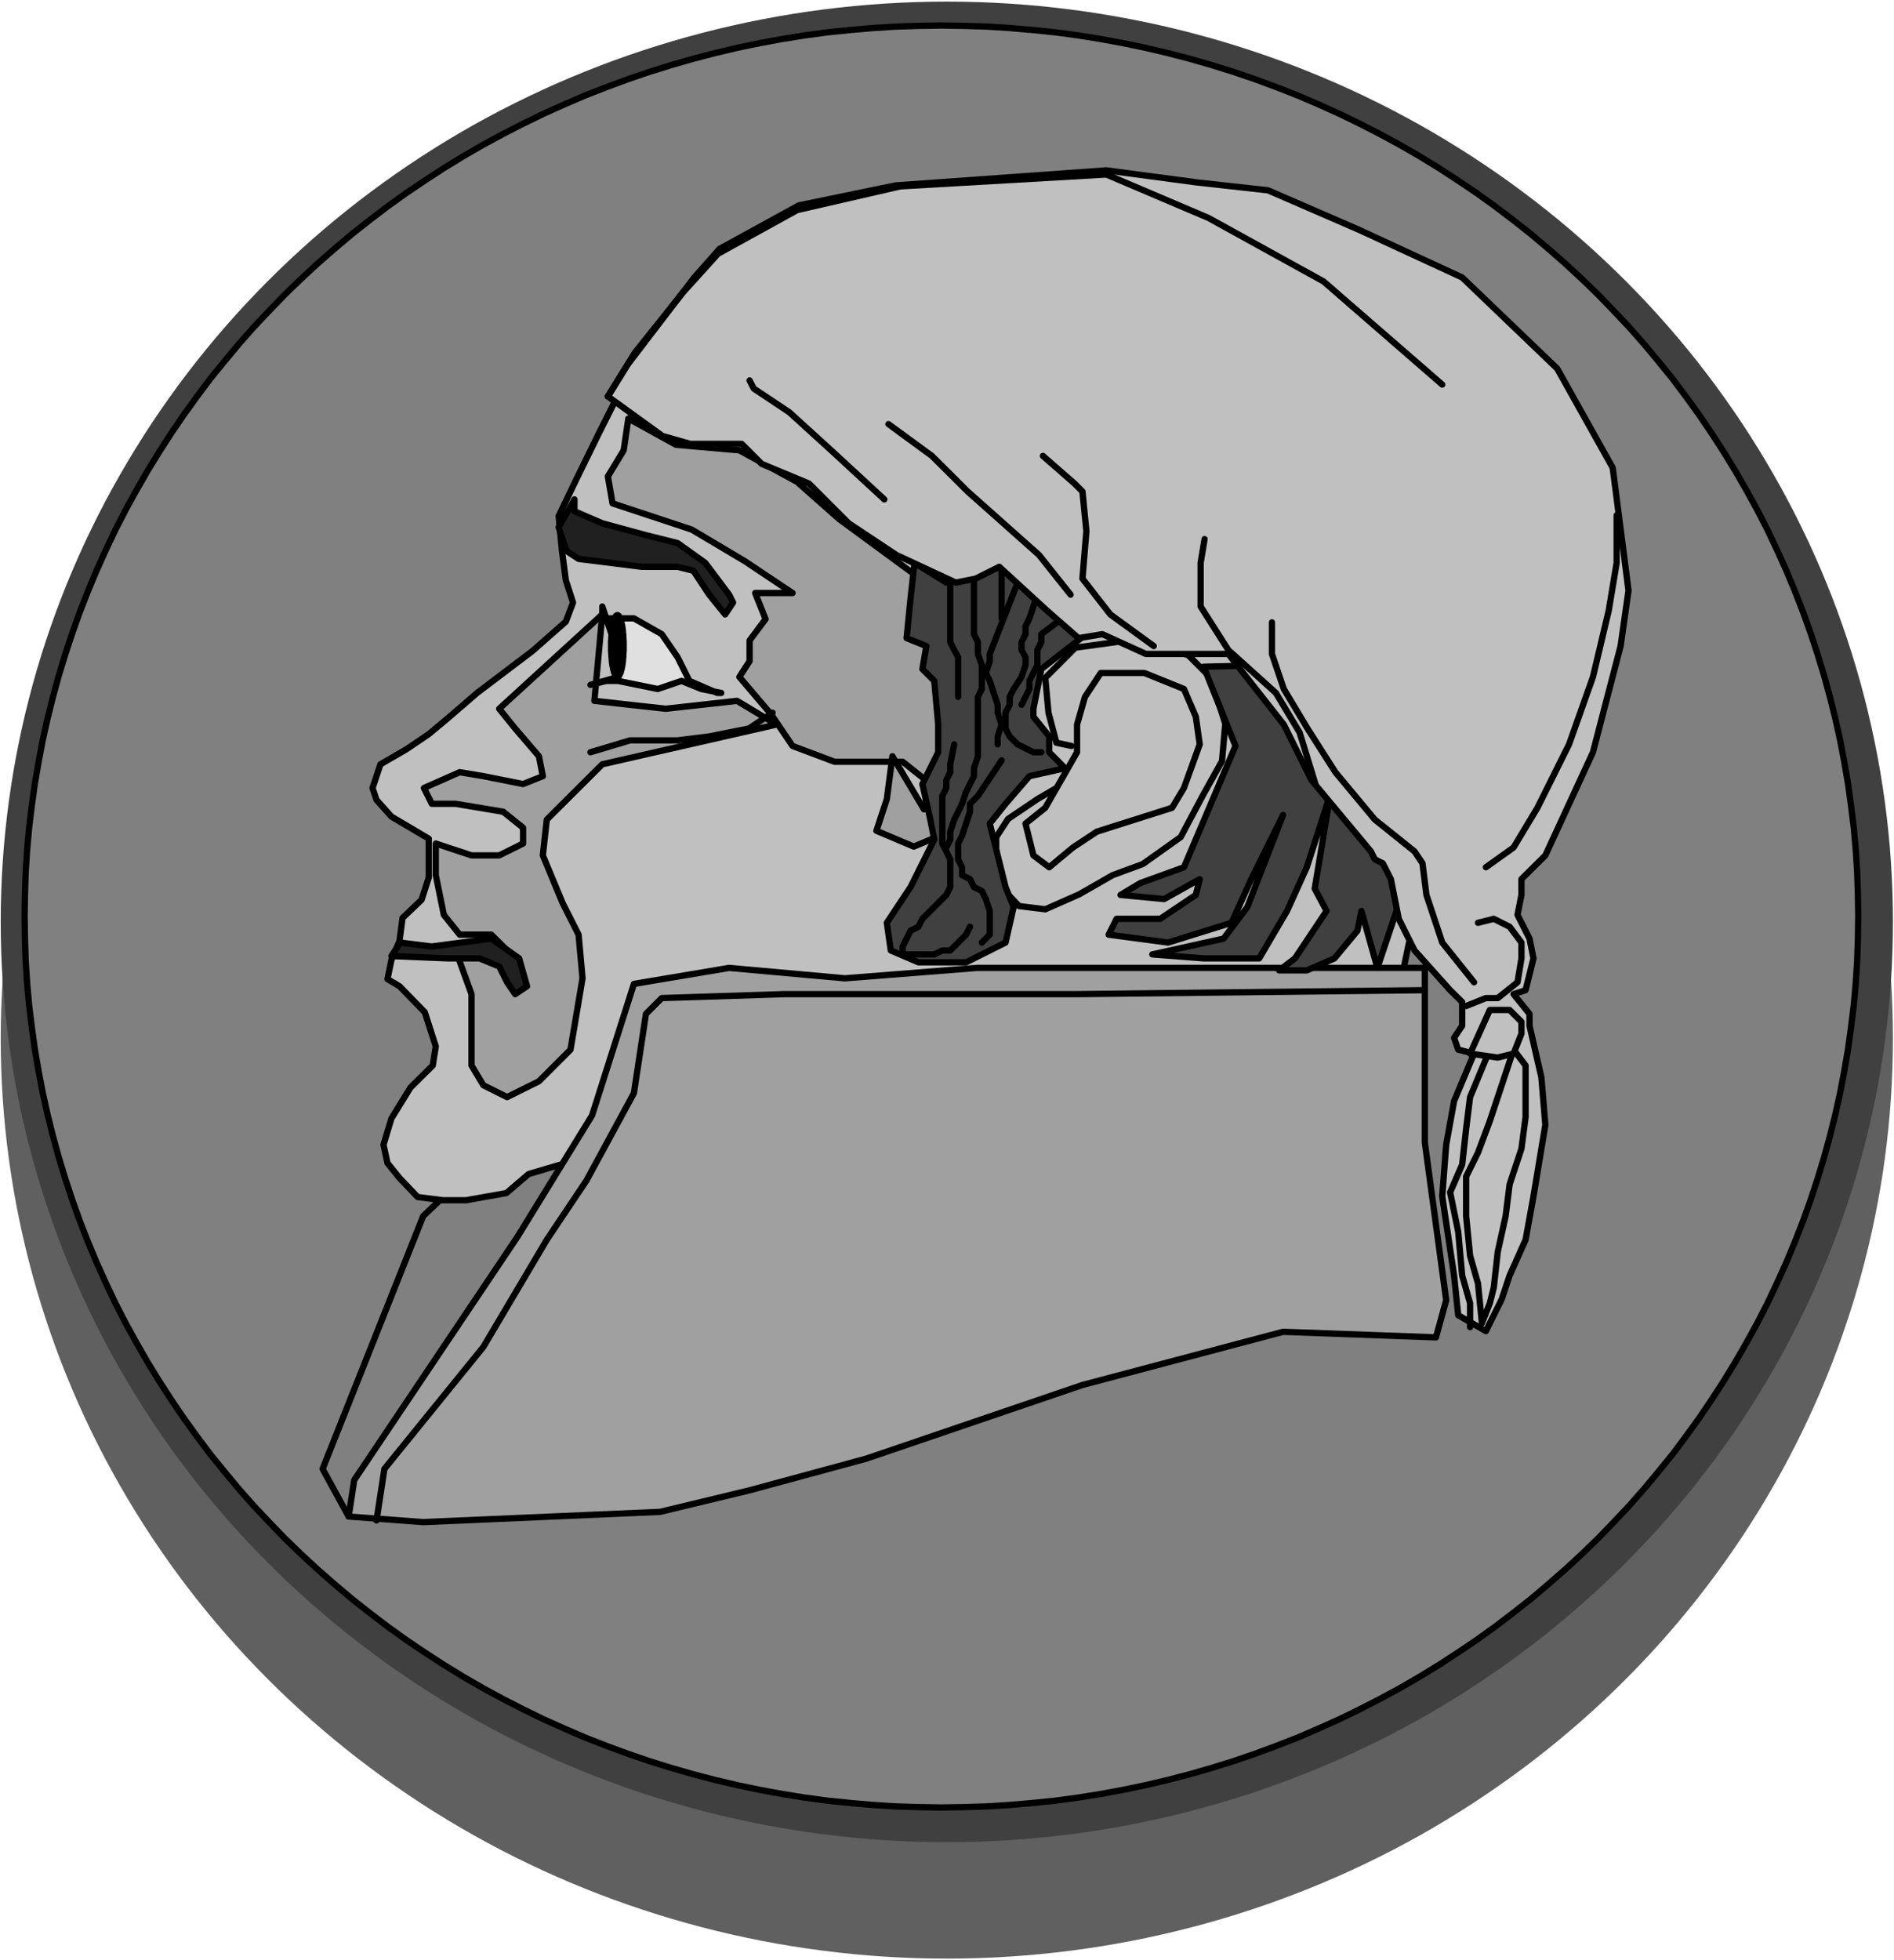 <?xml version="1.0" encoding="UTF-8" standalone="no"?>
<svg
   xmlns:ooo="http://xml.openoffice.org/svg/export"
   xmlns:dc="http://purl.org/dc/elements/1.1/"
   xmlns:cc="http://creativecommons.org/ns#"
   xmlns:rdf="http://www.w3.org/1999/02/22-rdf-syntax-ns#"
   xmlns:svg="http://www.w3.org/2000/svg"
   xmlns="http://www.w3.org/2000/svg"
   xmlns:sodipodi="http://sodipodi.sourceforge.net/DTD/sodipodi-0.dtd"
   xmlns:inkscape="http://www.inkscape.org/namespaces/inkscape"
   version="1.2"
   width="105.44mm"
   height="109.05mm"
   viewBox="0 0 10544 10905"
   preserveAspectRatio="xMidYMid"
   xml:space="preserve"
   id="svg174"
   sodipodi:docname="peso1.svg"
   style="fill-rule:evenodd;stroke-width:28.222;stroke-linejoin:round"
   inkscape:version="0.92.5 (2060ec1f9f, 2020-04-08)"><sodipodi:namedview
   pagecolor="#ffffff"
   bordercolor="#666666"
   borderopacity="1"
   objecttolerance="10"
   gridtolerance="10"
   guidetolerance="10"
   inkscape:pageopacity="0"
   inkscape:pageshadow="2"
   inkscape:window-width="664"
   inkscape:window-height="487"
   id="namedview176"
   showgrid="false"
   inkscape:zoom="0.2102413"
   inkscape:cx="199.25669"
   inkscape:cy="206.05984"
   inkscape:window-x="0"
   inkscape:window-y="0"
   inkscape:window-maximized="0"
   inkscape:current-layer="svg174" />
 <defs
   class="ClipPathGroup"
   id="defs8">
  <clipPath
   id="presentation_clip_path"
   clipPathUnits="userSpaceOnUse">
   <rect
   x="0"
   y="0"
   width="21000"
   height="29700"
   id="rect2" />
  </clipPath>
  <clipPath
   id="presentation_clip_path_shrink"
   clipPathUnits="userSpaceOnUse">
   <rect
   x="21"
   y="29"
   width="20958"
   height="29641"
   id="rect5" />
  </clipPath>
 </defs>
 <defs
   class="TextShapeIndex"
   id="defs12">
  <g
   ooo:slide="id1"
   ooo:id-list="id3"
   id="g10" />
 </defs>
 <defs
   class="EmbeddedBulletChars"
   id="defs44">
  <g
   id="bullet-char-template-57356"
   transform="matrix(4.8828125e-4,0,0,-4.8828125e-4,0,0)">
   <path
   d="M 580,1141 1163,571 580,0 -4,571 Z"
   id="path14"
   inkscape:connector-curvature="0" />
  </g>
  <g
   id="bullet-char-template-57354"
   transform="matrix(4.8828125e-4,0,0,-4.8828125e-4,0,0)">
   <path
   d="M 8,1128 H 1137 V 0 H 8 Z"
   id="path17"
   inkscape:connector-curvature="0" />
  </g>
  <g
   id="bullet-char-template-10146"
   transform="matrix(4.8828125e-4,0,0,-4.8828125e-4,0,0)">
   <path
   d="M 174,0 602,739 174,1481 1456,739 Z M 1358,739 309,1346 659,739 Z"
   id="path20"
   inkscape:connector-curvature="0" />
  </g>
  <g
   id="bullet-char-template-10132"
   transform="matrix(4.8828125e-4,0,0,-4.8828125e-4,0,0)">
   <path
   d="M 2015,739 1276,0 H 717 l 543,543 H 174 v 393 h 1086 l -543,545 h 557 z"
   id="path23"
   inkscape:connector-curvature="0" />
  </g>
  <g
   id="bullet-char-template-10007"
   transform="matrix(4.8828125e-4,0,0,-4.8828125e-4,0,0)">
   <path
   d="m 0,-2 c -7,16 -16,29 -25,39 l 381,530 c -94,256 -141,385 -141,387 0,25 13,38 40,38 9,0 21,-2 34,-5 21,4 42,12 65,25 l 27,-13 111,-251 280,301 64,-25 24,25 c 21,-10 41,-24 62,-43 C 886,937 835,863 770,784 769,783 710,716 594,584 L 774,223 c 0,-27 -21,-55 -63,-84 l 16,-20 C 717,90 699,76 672,76 641,76 570,178 457,381 L 164,-76 c -22,-34 -53,-51 -92,-51 -42,0 -63,17 -64,51 -7,9 -10,24 -10,44 0,9 1,19 2,30 z"
   id="path26"
   inkscape:connector-curvature="0" />
  </g>
  <g
   id="bullet-char-template-10004"
   transform="matrix(4.8828125e-4,0,0,-4.8828125e-4,0,0)">
   <path
   d="M 285,-33 C 182,-33 111,30 74,156 52,228 41,333 41,471 c 0,78 14,145 41,201 34,71 87,106 158,106 53,0 88,-31 106,-94 l 23,-176 c 8,-64 28,-97 59,-98 l 735,706 c 11,11 33,17 66,17 42,0 63,-15 63,-46 V 965 c 0,-36 -10,-64 -30,-84 L 442,47 C 390,-6 338,-33 285,-33 Z"
   id="path29"
   inkscape:connector-curvature="0" />
  </g>
  <g
   id="bullet-char-template-9679"
   transform="matrix(4.8828125e-4,0,0,-4.8828125e-4,0,0)">
   <path
   d="M 813,0 C 632,0 489,54 383,161 276,268 223,411 223,592 c 0,181 53,324 160,431 106,107 249,161 430,161 179,0 323,-54 432,-161 108,-107 162,-251 162,-431 0,-180 -54,-324 -162,-431 C 1136,54 992,0 813,0 Z"
   id="path32"
   inkscape:connector-curvature="0" />
  </g>
  <g
   id="bullet-char-template-8226"
   transform="matrix(4.8828125e-4,0,0,-4.8828125e-4,0,0)">
   <path
   d="m 346,457 c -73,0 -137,26 -191,78 -54,51 -81,114 -81,188 0,73 27,136 81,188 54,52 118,78 191,78 73,0 134,-26 185,-79 51,-51 77,-114 77,-187 0,-75 -25,-137 -76,-188 -50,-52 -112,-78 -186,-78 z"
   id="path35"
   inkscape:connector-curvature="0" />
  </g>
  <g
   id="bullet-char-template-8211"
   transform="matrix(4.8828125e-4,0,0,-4.8828125e-4,0,0)">
   <path
   d="M -4,459 H 1135 V 606 H -4 Z"
   id="path38"
   inkscape:connector-curvature="0" />
  </g>
  <g
   id="bullet-char-template-61548"
   transform="matrix(4.8828125e-4,0,0,-4.8828125e-4,0,0)">
   <path
   d="m 173,740 c 0,163 58,303 173,419 116,115 255,173 419,173 163,0 302,-58 418,-173 116,-116 174,-256 174,-419 0,-163 -58,-303 -174,-418 C 1067,206 928,148 765,148 601,148 462,206 346,322 231,437 173,577 173,740 Z"
   id="path41"
   inkscape:connector-curvature="0" />
  </g>
 </defs>
 <g
   id="g49"
   transform="translate(-5228,-9397)">
  <g
   id="id2"
   class="Master_Slide">
   <g
   id="bg-id2"
   class="Background" />
   <g
   id="bo-id2"
   class="BackgroundObjects" />
  </g>
 </g>
 <g
   class="SlideGroup"
   id="g172"
   transform="translate(-5228,-9397)">
  <g
   id="g170">
   <g
   id="container-id1">
    <g
   id="id1"
   class="Slide"
   clip-path="url(#presentation_clip_path)">
     <g
   class="Page"
   id="g166">
      <g
   class="Graphic"
   id="g164">
       <g
   id="id3">
        <rect
   class="BoundingBox"
   x="5228"
   y="9397"
   width="10544"
   height="10905"
   id="rect51"
   style="fill:none;stroke:none" />
        <path
   d="m 15766,15175 c 0,899 -243,1782 -706,2561 -462,778 -1127,1424 -1927,1874 -801,449 -1709,686 -2634,686 -925,0 -1833,-237 -2633,-686 -801,-450 -1466,-1096 -1928,-1874 -463,-779 -706,-1662 -706,-2561 0,-899 243,-1782 706,-2560 462,-779 1127,-1425 1927,-1875 801,-449 1709,-686 2634,-686 925,0 1833,237 2633,686 801,450 1466,1096 1928,1874 463,779 706,1662 706,2561 z"
   id="path53"
   inkscape:connector-curvature="0"
   style="fill:#606060;stroke:none" />
        <path
   d="m 15766,14527 c 0,899 -243,1782 -706,2561 -462,778 -1127,1424 -1927,1874 -801,449 -1709,686 -2634,686 -925,0 -1833,-237 -2633,-686 -801,-450 -1466,-1096 -1928,-1874 -463,-779 -706,-1662 -706,-2561 0,-899 243,-1782 706,-2560 462,-779 1127,-1425 1927,-1875 801,-449 1709,-686 2634,-686 925,0 1833,237 2633,686 801,450 1466,1096 1928,1874 463,779 706,1662 706,2561 z"
   id="path55"
   inkscape:connector-curvature="0"
   style="fill:#404040;stroke:none" />
        <path
   d="m 15577,14498 c 0,871 -236,1726 -684,2480 -448,754 -1093,1380 -1869,1815 -776,436 -1657,665 -2553,665 -896,0 -1777,-229 -2553,-665 -776,-435 -1421,-1061 -1869,-1815 -448,-754 -684,-1609 -684,-2480 0,-871 236,-1726 684,-2480 448,-754 1093,-1380 1869,-1815 776,-436 1657,-665 2553,-665 896,0 1777,229 2553,665 776,435 1421,1061 1869,1815 448,754 684,1609 684,2480 z"
   id="path57"
   inkscape:connector-curvature="0"
   style="fill:#808080;stroke:none" />
        <path
   d="m 15573,14497 -2,-124 -4,-123 -8,-124 -11,-123 -15,-122 -17,-123 -21,-122 -23,-121 -27,-121 -30,-120 -33,-120 -36,-118 -39,-118 -42,-117 -45,-115 -48,-115 -51,-113 -53,-112 -57,-111 -60,-109 -62,-108 -65,-106 -68,-105 -70,-103 -73,-101 -75,-100 -79,-97 -80,-96 -83,-94 -86,-91 -87,-90 -90,-87 -92,-85 -95,-83 -96,-81 -99,-78 -100,-76 -103,-74 -104,-70 -106,-69 -108,-66 -109,-63 -111,-60 -113,-58 -113,-55 -116,-52 -116,-50 -118,-46 -119,-44 -120,-41 -122,-38 -122,-35 -123,-32 -123,-29 -125,-26 -125,-23 -125,-20 -126,-17 -127,-13 -127,-11 -127,-8 -127,-4 -127,-2 v 0 l -127,2 -127,4 -127,8 -127,11 -127,13 -126,17 -125,20 -125,23 -125,26 -123,29 -123,32 -122,35 -122,38 -120,41 -119,44 -118,46 -116,50 -116,52 -113,55 -113,58 -111,60 -109,63 -108,66 -106,69 -104,70 -103,74 -100,76 -99,78 -96,81 -95,83 -92,85 -90,87 -87,90 -86,91 -83,94 -80,96 -79,97 -75,100 -73,101 -70,103 -68,105 -65,106 -62,108 -60,109 -57,111 -53,112 -51,113 -48,115 -45,115 -42,117 -39,118 -36,118 -33,120 -30,120 -27,121 -23,121 -21,122 -17,123 -15,122 -11,123 -8,124 -4,123 -2,124 v 0 l 2,124 4,123 8,124 11,123 15,122 17,123 21,122 23,121 27,121 30,120 33,120 36,118 39,118 42,117 45,115 48,115 51,113 53,112 57,111 60,109 62,108 65,106 68,105 70,103 73,101 75,100 79,97 80,96 83,94 86,91 87,90 90,87 92,85 95,83 96,81 99,78 100,76 103,74 104,70 106,69 108,66 109,63 111,60 113,58 113,55 116,52 116,50 118,46 119,44 120,41 122,38 122,35 123,32 123,29 125,26 125,23 125,20 126,17 127,13 127,11 127,8 127,4 127,2 v 0 l 127,-2 127,-4 127,-8 127,-11 127,-13 126,-17 125,-20 125,-23 125,-26 123,-29 123,-32 122,-35 122,-38 120,-41 119,-44 118,-46 116,-50 116,-52 113,-55 113,-58 111,-60 109,-63 108,-66 106,-69 104,-70 103,-74 100,-76 99,-78 96,-81 95,-83 92,-85 90,-87 87,-90 86,-91 83,-94 80,-96 79,-97 75,-100 73,-101 70,-103 68,-105 65,-106 62,-108 60,-109 57,-111 53,-112 51,-113 48,-115 45,-115 42,-117 39,-118 36,-118 33,-120 30,-120 27,-121 23,-121 21,-122 17,-123 15,-122 11,-123 8,-124 4,-123 z"
   id="path59"
   inkscape:connector-curvature="0"
   style="fill:none;stroke:#000000;stroke-width:35;stroke-linecap:round;stroke-linejoin:round" />
        <path
   d="m 7584,16164 -560,1407 145,265 1324,-1085 207,-1646 z"
   id="path61"
   inkscape:connector-curvature="0"
   style="fill:#808080;stroke:none" />
        <path
   d="m 7584,16164 -560,1407 145,265 1324,-1085 207,-1646 z"
   id="path63"
   inkscape:connector-curvature="0"
   style="fill:none;stroke:#000000;stroke-width:35;stroke-linecap:round;stroke-linejoin:round" />
        <path
   d="m 8665,11603 -102,203 -123,251 -102,212 18,190 22,167 40,124 -40,106 -185,163 -309,234 -168,145 -101,84 -124,84 -145,84 -44,132 22,66 83,93 208,123 v 216 l -40,124 -106,101 -17,128 -45,106 -22,106 67,40 141,145 61,190 -17,106 -124,123 -106,172 -44,146 22,102 67,83 101,106 141,18 h 128 l 225,-40 124,-106 207,-61 22,-40 966,-168 3552,-282 767,-3666 z"
   id="path65"
   inkscape:connector-curvature="0"
   style="fill:#c0c0c0;stroke:none" />
        <path
   d="m 8665,11603 -102,203 -123,251 -102,212 18,190 22,167 40,124 -40,106 -185,163 -309,234 -168,145 -101,84 -124,84 -145,84 -44,132 22,66 83,93 208,123 v 216 l -40,124 -106,101 -17,128 -45,106 -22,106 67,40 141,145 61,190 -17,106 -124,123 -106,172 -44,146 22,102 67,83 101,106 141,18 h 128 l 225,-40 124,-106 207,-61 22,-40 966,-168 3552,-282 767,-3666 z"
   id="path67"
   inkscape:connector-curvature="0"
   style="fill:none;stroke:#000000;stroke-width:35;stroke-linecap:round;stroke-linejoin:round" />
        <path
   d="m 8757,14872 -233,732 -415,675 -909,1354 -31,203 415,31 1319,-57 498,-120 649,-176 1204,-410 1117,-296 851,31 57,-207 -119,-878 v -971 h -2492 l -737,58 -644,-58 z"
   id="path69"
   inkscape:connector-curvature="0"
   style="fill:#a0a0a0;stroke:none" />
        <path
   d="m 8757,14872 -233,732 -415,675 -909,1354 -31,203 415,31 1319,-57 498,-120 649,-176 1204,-410 1117,-296 851,31 57,-207 -119,-878 v -971 h -2492 l -737,58 -644,-58 z"
   id="path71"
   inkscape:connector-curvature="0"
   style="fill:none;stroke:#000000;stroke-width:35;stroke-linecap:round;stroke-linejoin:round" />
        <path
   d="m 7324,17858 44,-287 551,-679 353,-596 221,-330 264,-486 67,-441 88,-88 684,-22 h 1098 530 l 1936,-22"
   id="path73"
   inkscape:connector-curvature="0"
   style="fill:none;stroke:#000000;stroke-width:35;stroke-linecap:round;stroke-linejoin:round" />
        <path
   d="m 9551,13429 -220,-132 -397,44 -397,-44 44,-481 -574,525 89,110 132,154 22,111 -110,44 -221,-44 -132,-22 -199,88 44,88 h 133 l 264,44 111,89 v 88 l -133,66 h -154 l -199,-66 v 176 l 45,221 88,110 h 176 l 155,154 v 133 h -44 l -23,-88 -66,-89 -220,-22 88,243 v 198 199 l 66,110 132,66 177,-88 176,-176 67,-397 -22,-243 -89,-176 -110,-265 22,-199 309,-308 z"
   id="path75"
   inkscape:connector-curvature="0"
   style="fill:#a0a0a0;stroke:none" />
        <path
   d="m 9551,13429 -220,-132 -397,44 -397,-44 44,-481 -574,525 89,110 132,154 22,111 -110,44 -221,-44 -132,-22 -199,88 44,88 h 133 l 264,44 111,89 v 88 l -133,66 h -154 l -199,-66 v 176 l 45,221 88,110 h 176 l 155,154 v 133 h -44 l -23,-88 -66,-89 -220,-22 88,243 v 198 199 l 66,110 132,66 177,-88 176,-176 67,-397 -22,-243 -89,-176 -110,-265 22,-199 309,-308 z"
   id="path77"
   inkscape:connector-curvature="0"
   style="fill:none;stroke:#000000;stroke-width:35;stroke-linecap:round;stroke-linejoin:round" />
        <path
   d="m 7456,14642 71,9 105,13 331,-44 155,110 44,155 -66,44 -45,-66 -44,-88 -110,-45 h -176 l -314,-13 z"
   id="path79"
   inkscape:connector-curvature="0"
   style="fill:#202020;stroke:none" />
        <path
   d="m 7456,14642 71,9 105,13 331,-44 155,110 44,155 -66,44 -45,-66 -44,-88 -110,-45 h -176 l -314,-13 z"
   id="path81"
   inkscape:connector-curvature="0"
   style="fill:none;stroke:#000000;stroke-width:35;stroke-linecap:round;stroke-linejoin:round" />
        <path
   d="m 8726,11726 -26,177 -88,145 26,150 441,146 296,176 265,177 h -208 l 58,145 -89,119 v 115 l -57,88 177,208 119,176 234,88 h 379 l 150,119 -31,146 -176,-296 -31,239 -58,176 208,88 145,-61 31,-58 177,-207 -208,-1085 -560,-411 -234,-207 -322,-176 -353,-31 z"
   id="path83"
   inkscape:connector-curvature="0"
   style="fill:#a0a0a0;stroke:none" />
        <path
   d="m 8726,11726 -26,177 -88,145 26,150 441,146 296,176 265,177 h -208 l 58,145 -89,119 v 115 l -57,88 177,208 119,176 234,88 h 379 l 150,119 -31,146 -176,-296 -31,239 -58,176 208,88 145,-61 31,-58 177,-207 -208,-1085 -560,-411 -234,-207 -322,-176 -353,-31 z"
   id="path85"
   inkscape:connector-curvature="0"
   style="fill:none;stroke:#000000;stroke-width:35;stroke-linecap:round;stroke-linejoin:round" />
        <path
   d="m 11193,13548 -84,-18 -44,-167 -18,-194 168,-168 291,-40 145,40 190,40 128,128 80,256 -18,207 -106,190 -124,233 -211,150 -168,62 -185,106 -190,84 -146,-18 -83,-88 -44,-128 v -168 l 66,-101 163,-110 106,-62"
   id="path87"
   inkscape:connector-curvature="0"
   style="fill:none;stroke:#000000;stroke-width:35;stroke-linecap:round;stroke-linejoin:round" />
        <path
   d="m 11929,13107 177,441 -287,675 -243,88 -110,66 243,23 198,-111 -22,88 -198,133 h -243 l -44,88 331,44 353,-110 110,-243 177,-357 -199,512 -132,176 -397,88 286,22 h 309 l 155,-264 110,-243 132,-410 -88,529 66,124 -88,132 -88,132 -88,67 h 154 l 154,-67 128,-154 22,-110 89,317 207,-617 88,-1090 z"
   id="path89"
   inkscape:connector-curvature="0"
   style="fill:#404040;stroke:none" />
        <path
   d="m 11929,13107 177,441 -287,675 -243,88 -110,66 243,23 198,-111 -22,88 -198,133 h -243 l -44,88 331,44 353,-110 110,-243 177,-357 -199,512 -132,176 -397,88 286,22 h 309 l 155,-264 110,-243 132,-410 -88,529 66,124 -88,132 -88,132 -88,67 h 154 l 154,-67 128,-154 22,-110 89,317 207,-617 88,-1090 z"
   id="path91"
   inkscape:connector-curvature="0"
   style="fill:none;stroke:#000000;stroke-width:35;stroke-linecap:round;stroke-linejoin:round" />
        <path
   d="m 8581,12772 v 66 h 176 l 155,88 88,128 66,132 155,67 h 22 l -111,-22 -110,-45 -132,45 -221,-45 h -66 l -88,22 154,-44 v -128 z"
   id="path93"
   inkscape:connector-curvature="0"
   style="fill:#e0e0e0;stroke:none" />
        <path
   d="m 8581,12772 v 66 h 176 l 155,88 88,128 66,132 155,67 h 22 l -111,-22 -110,-45 -132,45 -221,-45 h -66 l -88,22 154,-44 v -128 z"
   id="path95"
   inkscape:connector-curvature="0"
   style="fill:none;stroke:#000000;stroke-width:35;stroke-linecap:round;stroke-linejoin:round" />
        <path
   d="m 8515,13583 220,-66 h 265 l 176,-22 221,-44 132,-88"
   id="path97"
   inkscape:connector-curvature="0"
   style="fill:none;stroke:#000000;stroke-width:35;stroke-linecap:round;stroke-linejoin:round" />
        <path
   d="m 10319,12529 -22,199 -22,220 110,44 -22,128 66,66 22,243 v 154 l -88,177 44,198 22,111 -132,264 -132,199 22,154 154,66 h 265 l 220,-110 45,-198 -45,-111 -88,-353 88,-110 133,-154 198,-44 -88,-89 v -88 l -88,-110 v -44 l 44,-221 221,-172 -442,-397 -308,88 z"
   id="path99"
   inkscape:connector-curvature="0"
   style="fill:#404040;stroke:none" />
        <path
   d="m 10319,12529 -22,199 -22,220 110,44 -22,128 66,66 22,243 v 154 l -88,177 44,198 22,111 -132,264 -132,199 22,154 154,66 h 265 l 220,-110 45,-198 -45,-111 -88,-353 88,-110 133,-154 198,-44 -88,-89 v -88 l -88,-110 v -44 l 44,-221 221,-172 -442,-397 -308,88 z"
   id="path101"
   inkscape:connector-curvature="0"
   style="fill:none;stroke:#000000;stroke-width:35;stroke-linecap:round;stroke-linejoin:round" />
        <path
   d="m 10518,12617 v 44 45 44 44 44 44 44 44 l 22,44 22,40 v 44 44 44 45 44"
   id="path103"
   inkscape:connector-curvature="0"
   style="fill:none;stroke:#000000;stroke-width:35;stroke-linecap:round;stroke-linejoin:round" />
        <path
   d="m 10650,12595 v 66 45 44 66 66 44 l 22,44 v 66 l 22,62 v 44 44 45 l -22,44 v 44 44 44 44 44 44 66 l -22,67 v 44 l -22,44 -22,44 -22,66 -22,44 -22,44 -22,67 v 44 l -22,44"
   id="path105"
   inkscape:connector-curvature="0"
   style="fill:none;stroke:#000000;stroke-width:35;stroke-linecap:round;stroke-linejoin:round" />
        <path
   d="m 11003,12706 -44,132 -22,44 v 44 l -22,44 v 44 l 22,40 v 44 l -22,66 -44,67 -22,44 v 44 l -23,44 v 44 44 l 23,44 44,44 44,22 44,22 h 44"
   id="path107"
   inkscape:connector-curvature="0"
   style="fill:none;stroke:#000000;stroke-width:35;stroke-linecap:round;stroke-linejoin:round" />
        <path
   d="m 11113,12860 -88,66 v 44 l -22,44 v 40 44 l -22,44 -22,44 v 45 l -22,44 -22,44"
   id="path109"
   inkscape:connector-curvature="0"
   style="fill:none;stroke:#000000;stroke-width:35;stroke-linecap:round;stroke-linejoin:round" />
        <path
   d="m 10893,12639 -155,397 v 40 l -22,66 22,44 22,67 22,66 v 44 l 22,66 -22,66 v 44"
   id="path111"
   inkscape:connector-curvature="0"
   style="fill:none;stroke:#000000;stroke-width:35;stroke-linecap:round;stroke-linejoin:round" />
        <path
   d="m 10804,13628 -132,198 -44,44 v 44 l -22,66 -22,67 -22,44 v 44 44 l 22,44 v 44 l 44,22 22,44 44,22 22,45 22,66 v 44 44 44 l -44,44"
   id="path113"
   inkscape:connector-curvature="0"
   style="fill:none;stroke:#000000;stroke-width:35;stroke-linecap:round;stroke-linejoin:round" />
        <path
   d="m 10540,13539 -22,111 v 44 l -22,44 v 44 l -22,44 v 44 44 44 45 44 44 l 22,44 22,44 v 44 44 66 l -22,44 -45,45 -44,44 -44,44 -22,44 -44,22 -22,44 -22,44 v 44 h 44 44 44 44 l 45,-22 h 44 l 44,-44 44,-44 22,-44"
   id="path115"
   inkscape:connector-curvature="0"
   style="fill:none;stroke:#000000;stroke-width:35;stroke-linecap:round;stroke-linejoin:round" />
        <path
   d="m 8704,12994 c 0,31 -2,61 -5,87 -3,26 -7,48 -12,64 -6,15 -12,23 -18,23 -6,0 -12,-8 -17,-23 -6,-16 -10,-38 -13,-64 -3,-26 -5,-56 -5,-87 0,-31 2,-61 5,-87 3,-26 7,-48 13,-64 5,-15 11,-23 17,-23 6,0 12,8 18,23 5,16 9,38 12,64 3,26 5,56 5,87 z"
   id="path117"
   inkscape:connector-curvature="0"
   style="fill:#000000;stroke:none" />
        <path
   d="m 8700,12992 v -9 -8 -9 l -1,-9 v -8 l -1,-8 v -9 l -1,-8 -1,-8 v -7 l -1,-8 -1,-7 -1,-7 -1,-7 -2,-7 -1,-6 -1,-6 -2,-5 -1,-5 -1,-5 -2,-4 -2,-4 -1,-4 -2,-3 -2,-3 -1,-3 -2,-1 -2,-2 -1,-1 -2,-1 h -2 v 0 h -2 l -2,1 -1,1 -2,2 -2,1 -1,3 -2,3 -2,3 -1,4 -2,4 -2,4 -1,5 -1,5 -2,5 -1,6 -1,6 -2,7 -1,7 -1,7 -1,7 -1,8 v 7 l -1,8 -1,8 v 9 l -1,8 v 8 l -1,9 v 9 8 9 0 9 8 9 l 1,9 v 8 l 1,8 v 9 l 1,8 1,8 v 7 l 1,8 1,7 1,7 1,7 2,7 1,6 1,6 2,5 1,5 1,5 2,4 2,4 1,4 2,3 2,3 1,3 2,1 2,2 1,1 2,1 h 2 v 0 h 2 l 2,-1 1,-1 2,-2 2,-1 1,-3 2,-3 2,-3 1,-4 2,-4 2,-4 1,-5 1,-5 2,-5 1,-6 1,-6 2,-7 1,-7 1,-7 1,-7 1,-8 v -7 l 1,-8 1,-8 v -9 l 1,-8 v -8 l 1,-9 v -9 -8 z"
   id="path119"
   inkscape:connector-curvature="0"
   style="fill:none;stroke:#000000;stroke-width:35;stroke-linecap:round;stroke-linejoin:round" />
        <path
   d="m 11157,10919 221,66 375,221 243,308"
   id="path121"
   inkscape:connector-curvature="0"
   style="fill:none;stroke:#000000;stroke-width:35;stroke-linecap:round;stroke-linejoin:round" />
        <path
   d="m 8426,12176 v 66 l 155,67 243,66 176,44 154,110 133,177 22,44 -44,66 -89,-110 -88,-133 -88,-22 h -199 l -176,-22 -176,-22 -67,-44 -44,-132 z"
   id="path123"
   inkscape:connector-curvature="0"
   style="fill:#202020;stroke:none" />
        <path
   d="m 8426,12176 v 66 l 155,67 243,66 176,44 154,110 133,177 22,44 -44,66 -89,-110 -88,-133 -88,-22 h -199 l -176,-22 -176,-22 -67,-44 -44,-132 z"
   id="path125"
   inkscape:connector-curvature="0"
   style="fill:none;stroke:#000000;stroke-width:35;stroke-linecap:round;stroke-linejoin:round" />
        <path
   d="m 10804,12551 v 155 44 44 44"
   id="path127"
   inkscape:connector-curvature="0"
   style="fill:none;stroke:#000000;stroke-width:35;stroke-linecap:round;stroke-linejoin:round" />
        <path
   d="m 11224,13583 v -154 l 44,-154 88,-133 h 243 l 220,89 66,154 22,154 -88,243 -66,110 -419,133 -133,88 -132,110 -88,-66 -44,-177 110,-88 z"
   id="path129"
   inkscape:connector-curvature="0"
   style="fill:#c0c0c0;stroke:none" />
        <path
   d="m 11224,13583 v -154 l 44,-154 88,-133 h 243 l 220,89 66,154 22,154 -88,243 -66,110 -419,133 -133,88 -132,110 -88,-66 -44,-177 110,-88 z"
   id="path131"
   inkscape:connector-curvature="0"
   style="fill:none;stroke:#000000;stroke-width:35;stroke-linecap:round;stroke-linejoin:round" />
        <path
   d="m 8612,11603 110,-177 371,-485 141,-159 441,-242 538,-111 1174,-84 503,67 397,44 507,220 574,265 529,507 309,552 88,683 -44,309 -154,591 -265,574 -133,132 v 88 l -22,111 67,132 22,110 -44,177 -67,22 89,110 v 66 l 66,287 22,265 -66,397 -44,242 -89,199 -44,132 -88,177 -154,-88 -23,-221 -66,-441 22,-287 44,-243 111,-264 -88,-22 -23,-66 45,-67 v -44 -88 l -67,-66 -198,-221 -88,-176 -44,-221 -45,-88 -44,-22 -22,-44 -331,-397 -154,-309 -309,-393 h -176 -283 l -242,-110 -133,22 -176,-154 -265,-243 -132,66 -110,22 -331,-154 -265,-176 -221,-221 -264,-110 -111,-111 h -286 l -155,-44 z"
   id="path133"
   inkscape:connector-curvature="0"
   style="fill:#c0c0c0;stroke:none" />
        <path
   d="m 8612,11603 110,-177 371,-485 141,-159 441,-242 538,-111 1174,-84 503,67 397,44 507,220 574,265 529,507 309,552 88,683 -44,309 -154,591 -265,574 -133,132 v 88 l -22,111 67,132 22,110 -44,177 -67,22 89,110 v 66 l 66,287 22,265 -66,397 -44,242 -89,199 -44,132 -88,177 -154,-88 -23,-221 -66,-441 22,-287 44,-243 111,-264 -88,-22 -23,-66 45,-67 v -44 -88 l -67,-66 -198,-221 -88,-176 -44,-221 -45,-88 -44,-22 -22,-44 -331,-397 -154,-309 -309,-393 h -176 -283 l -242,-110 -133,22 -176,-154 -265,-243 -132,66 -110,22 -331,-154 -265,-176 -221,-221 -264,-110 -111,-111 h -286 l -155,-44 z"
   id="path135"
   inkscape:connector-curvature="0"
   style="fill:none;stroke:#000000;stroke-width:35;stroke-linecap:round;stroke-linejoin:round" />
        <path
   d="m 8612,11603 150,-243 264,-331 199,-220 441,-243 574,-132 1147,-66 569,242 640,353 661,574"
   id="path137"
   inkscape:connector-curvature="0"
   style="fill:none;stroke:#000000;stroke-width:35;stroke-linecap:round;stroke-linejoin:round" />
        <path
   d="m 9401,11514 23,45 198,132 243,221 286,264"
   id="path139"
   inkscape:connector-curvature="0"
   style="fill:none;stroke:#000000;stroke-width:35;stroke-linecap:round;stroke-linejoin:round" />
        <path
   d="m 10174,11757 242,177 199,198 397,353 176,221"
   id="path141"
   inkscape:connector-curvature="0"
   style="fill:none;stroke:#000000;stroke-width:35;stroke-linecap:round;stroke-linejoin:round" />
        <path
   d="m 11034,11934 176,154 44,44 22,221 -22,264 155,199 242,176"
   id="path143"
   inkscape:connector-curvature="0"
   style="fill:none;stroke:#000000;stroke-width:35;stroke-linecap:round;stroke-linejoin:round" />
        <path
   d="m 11934,12397 -22,132 v 243 l 154,242 265,239 132,220 88,287"
   id="path145"
   inkscape:connector-curvature="0"
   style="fill:none;stroke:#000000;stroke-width:35;stroke-linecap:round;stroke-linejoin:round" />
        <path
   d="m 12309,12860 v 176 l 66,195 132,220 155,243 220,264 221,177 44,66 22,176 88,265 177,221"
   id="path147"
   inkscape:connector-curvature="0"
   style="fill:none;stroke:#000000;stroke-width:35;stroke-linecap:round;stroke-linejoin:round" />
        <path
   d="m 13456,14532 88,-22 88,44 66,88 v 88 l -22,133 -110,88 h -66 l -110,44"
   id="path149"
   inkscape:connector-curvature="0"
   style="fill:none;stroke:#000000;stroke-width:35;stroke-linecap:round;stroke-linejoin:round" />
        <path
   d="m 13654,15238 67,88 v 154 133 l -23,176 -66,199 -22,176 -44,199 -22,198 -22,88 -44,111 -22,-221 -44,-154 -22,-221 v -220 l 66,-133 66,-176 z"
   id="path151"
   inkscape:connector-curvature="0"
   style="fill:#c0c0c0;stroke:none" />
        <path
   d="m 13654,15238 67,88 v 154 133 l -23,176 -66,199 -22,176 -44,199 -22,198 -22,88 -44,111 -22,-221 -44,-154 -22,-221 v -220 l 66,-133 66,-176 z"
   id="path153"
   inkscape:connector-curvature="0"
   style="fill:none;stroke:#000000;stroke-width:35;stroke-linecap:round;stroke-linejoin:round" />
        <path
   d="m 13566,15127 -44,111 -110,264 -22,177 -22,198 -67,155 45,220 22,243 44,154 v 133"
   id="path155"
   inkscape:connector-curvature="0"
   style="fill:none;stroke:#000000;stroke-width:35;stroke-linecap:round;stroke-linejoin:round" />
        <path
   d="m 13412,15260 154,22 88,-22 44,-111 v -66 l -66,-66 h -110 z"
   id="path157"
   inkscape:connector-curvature="0"
   style="fill:#c0c0c0;stroke:none" />
        <path
   d="m 13412,15260 154,22 88,-22 44,-111 v -66 l -66,-66 h -110 z"
   id="path159"
   inkscape:connector-curvature="0"
   style="fill:none;stroke:#000000;stroke-width:35;stroke-linecap:round;stroke-linejoin:round" />
        <path
   d="m 13500,14223 154,-110 133,-221 176,-353 133,-375 88,-370 44,-265 v -265"
   id="path161"
   inkscape:connector-curvature="0"
   style="fill:none;stroke:#000000;stroke-width:35;stroke-linecap:round;stroke-linejoin:round" />
       </g>
      </g>
     </g>
    </g>
   </g>
  </g>
 </g>
</svg>
